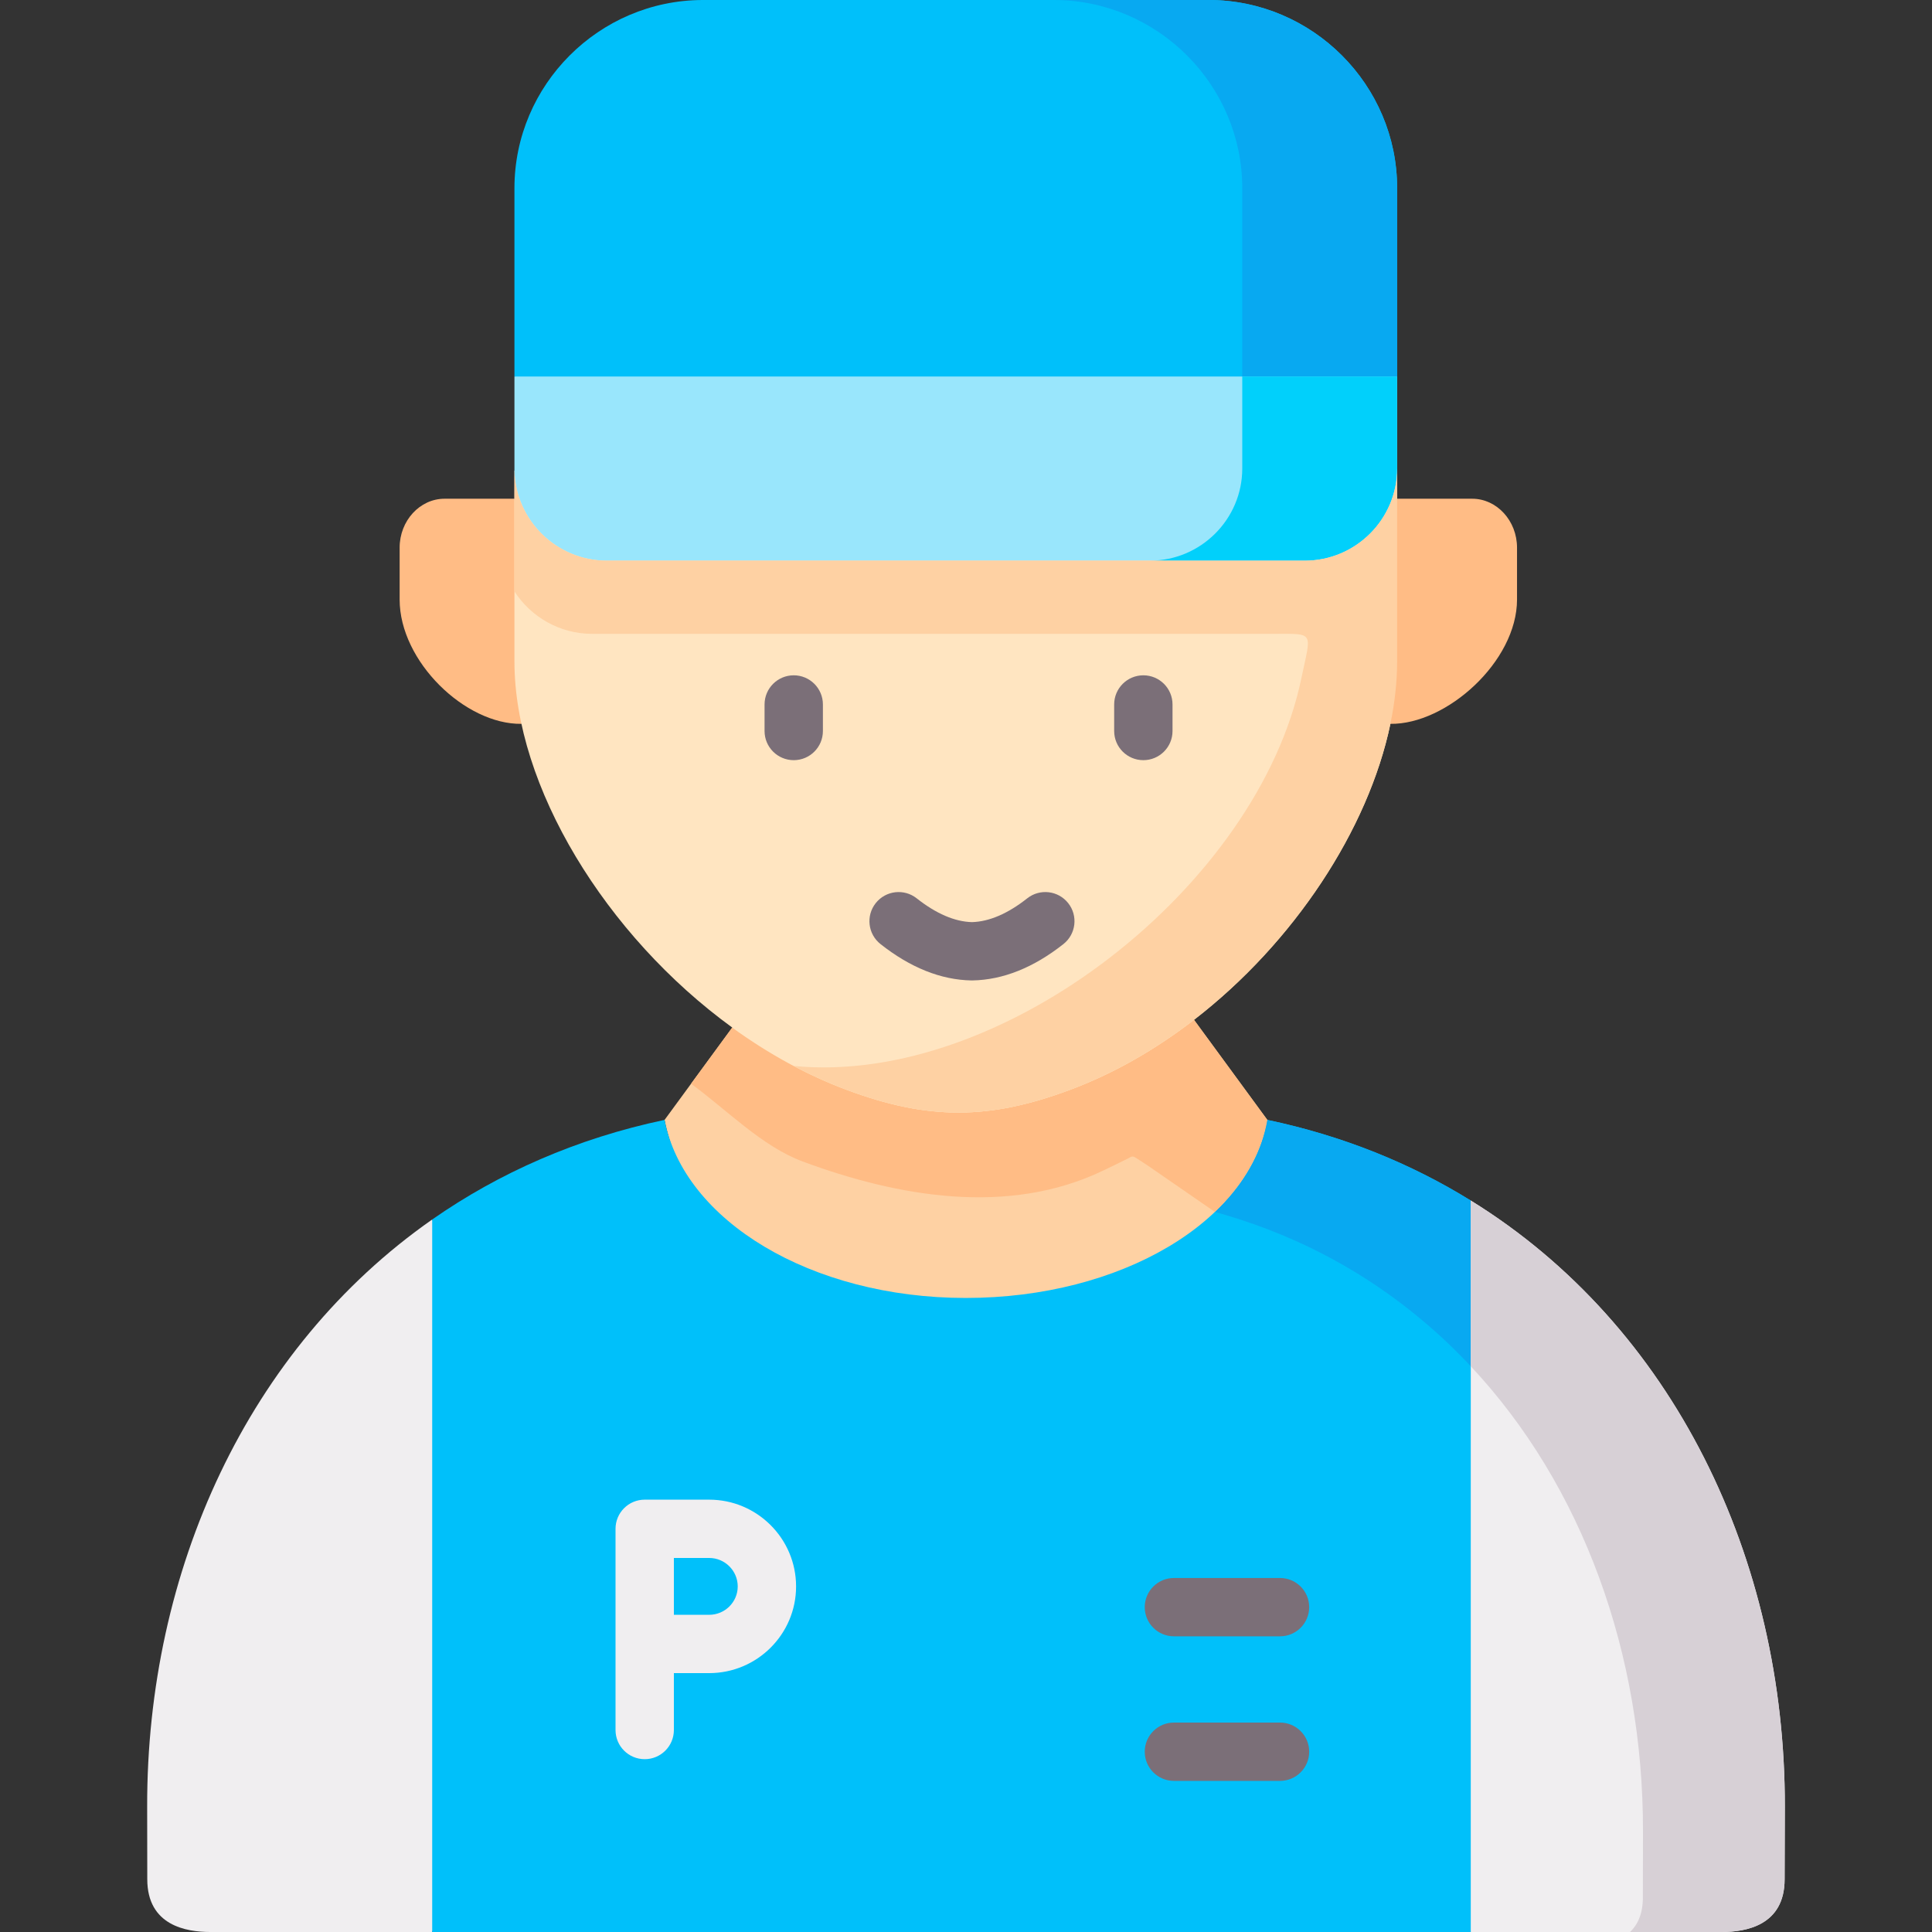 <svg id="Capa_1" enable-background="new 0 0 512 512" height="512" viewBox="0 0 512 512" width="512" xmlns="http://www.w3.org/2000/svg"><rect x="0" y="0" width="512" height="512" fill="#333333" stroke="none"/><g clip-rule="evenodd" fill-rule="evenodd"><path d="m105.907 145.134v13.754c0 16.412 17.407 33.144 32.268 32.94l22.825-23.858-24.668-35.802h-18.518c-6.553.001-11.907 5.841-11.907 12.966z" fill="#ffbc85"/><path d="m176.119 296.781c5.12 26.632 38.792 68.421 79.866 68.421s75.156-41.496 79.866-68.421l-19.425-26.515-59.329-26.136-63.045 28.18z" fill="#fed1a3"/><path d="m114.537 323.179c-48.914 34.196-75.683 93.125-75.537 155.676l.029 19.157c.001 12.294 10.357 13.988 16.676 13.988h12.433 37.154 9.245l34.755-96.922z" fill="#f0eef0"/><path d="m389.769 318.157-42.04 104.251 42.04 89.592h16.909 37.154 12.433c6.348 0 16.675-1.694 16.675-13.988l.06-19.156c.117-65.734-29.46-127.467-83.231-160.699z" fill="#f0eef0"/><path d="m114.537 323.179v188.821h141.448 133.783v-193.843c-15.885-9.841-33.936-17.171-53.917-21.376-4.71 26.924-38.851 47.191-79.925 47.191-41.045 0-74.688-20.558-79.808-47.191-23.257 4.906-43.881 14.046-61.581 26.398z" fill="#00c0fa"/><path d="m325.145 322.099c19.747 5.87 37.095 15.448 51.811 27.83 4.535 3.796 8.806 7.855 12.814 12.148v-43.92c-15.885-9.841-33.936-17.171-53.917-21.376-1.404 7.972-5.354 15.331-11.322 21.785-.819.876-1.668 1.752-2.574 2.599 1.081.291 2.134.613 3.188.934z" fill="#08a9f1"/><path d="m389.769 362.077c29.752 31.743 45.726 76.393 45.638 123.262l-.029 17.492c0 4.351-1.375 7.242-3.394 9.169h11.848 12.433c6.348 0 16.675-1.694 16.675-13.988l.06-19.156c.117-65.734-29.46-127.467-83.231-160.699z" fill="#d7d0d6"/><path d="m212.746 307.819c25.13 9.315 54.385 14.513 79.603 2.395 2.838-1.343 5.441-2.628 6.582-3.212 1.082-.555 1.141-.759 2.223-.088.556.38 1.814 1.197 2.867 1.869l17.933 12.382c.907-.847 1.755-1.723 2.574-2.599 5.968-6.454 9.918-13.813 11.322-21.785l-19.425-26.515c-10.151 7.826-21.268 14.251-33 18.602-21.356 7.943-37.417 7.972-58.773.058-4.856-1.811-9.625-3.942-14.276-6.424-5.646-2.979-11.117-6.395-16.324-10.192l-10.912 14.893c9.391 6.833 18.694 16.557 29.606 20.616z" fill="#ffbc85"/><path d="m136.332 175.3c0 32.998 24.106 72.596 57.72 97.009 9.537 6.921 19.864 12.644 30.601 16.616 21.356 7.914 37.417 7.885 58.773-.058 11.731-4.351 22.848-10.776 33-18.602 26.476-20.441 46.194-50.432 52.045-78.437 1.17-5.636 1.785-11.184 1.785-16.528v-43.131-8.001l-115.733-7.534-118.191 8.089z" fill="#ffe5c1"/><path d="m136.332 124.722c.293 13.17 11.175 23.858 24.457 23.858h185.009c13.457 0 24.457-10.98 24.457-24.413v-24.383l-116.902-19.332-117.02 19.332v24.384c-.001.174-.001.379-.001.554z" fill="#99e6fc"/><path d="m136.332 49.877v49.906h233.924v-49.906c0-27.392-22.409-49.79-49.821-49.877h-.146-133.96-.176c-27.411.088-49.821 22.486-49.821 49.877z" fill="#00c0fa"/><path d="m370.256 132.169-17.756 24.831c0 5.344 15.971 34.828 15.971 34.828 14.862.204 33.556-16.528 33.556-32.94v-13.754c0-7.125-5.354-12.966-11.878-12.966h-19.893z" fill="#ffbc85"/><path d="m329.211 49.877v43.102 6.804h41.045v-49.906c0-27.392-22.409-49.79-49.821-49.877h-.146-40.899c27.412.088 49.821 22.486 49.821 49.877z" fill="#08a9f1"/><path d="m329.211 121.51v2.657c0 13.433-11 24.413-24.457 24.413h41.045c13.457 0 24.457-10.98 24.457-24.413v-24.383h-41.045z" fill="#01d0fb"/><path d="m344.862 179.797c-11.468 54.988-78.989 108.077-134.486 102.704 4.652 2.482 9.42 4.614 14.276 6.424 21.356 7.914 37.417 7.885 58.773-.058 11.731-4.351 22.848-10.776 33-18.602 26.476-20.441 46.194-50.432 52.045-78.437 1.17-5.636 1.785-11.184 1.785-16.528v-43.131-8.001c0 13.433-11 24.413-24.457 24.413h-12.667-28.377-143.965c-13.282 0-24.165-10.688-24.457-23.858v7.447 24.559c4.359 6.746 11.965 11.243 20.566 11.243h180.592c11.059-.002 10.005-.732 7.372 11.825z" fill="#fed1a3"/></g><path d="m339.216 433.639h-28.114c-4.27 0-7.732-3.459-7.732-7.726s3.462-7.726 7.732-7.726h28.114c4.27 0 7.732 3.459 7.732 7.726s-3.462 7.726-7.732 7.726z" fill="#7b6f78"/><path d="m339.216 471.952h-28.114c-4.27 0-7.732-3.459-7.732-7.726s3.462-7.726 7.732-7.726h28.114c4.27 0 7.732 3.459 7.732 7.726s-3.462 7.726-7.732 7.726z" fill="#7b6f78"/><path d="m210.347 201.453c-4.27 0-7.732-3.459-7.732-7.726v-7.037c0-4.268 3.462-7.726 7.732-7.726s7.732 3.459 7.732 7.726v7.037c0 4.267-3.462 7.726-7.732 7.726z" fill="#7b6f78"/><path d="m302.998 201.453c-4.27 0-7.732-3.459-7.732-7.726v-7.037c0-4.268 3.462-7.726 7.732-7.726s7.732 3.459 7.732 7.726v7.037c0 4.267-3.462 7.726-7.732 7.726z" fill="#7b6f78"/><path d="m187.938 397.424h-17.085c-4.27 0-7.732 3.459-7.732 7.726v30.516 22.807c0 4.268 3.462 7.726 7.732 7.726s7.732-3.459 7.732-7.726v-15.08h9.353c12.7 0 23.032-10.304 23.032-22.97 0-12.683-10.332-22.999-23.032-22.999zm0 30.516h-9.353v-15.063h9.353c4.173 0 7.568 3.385 7.568 7.546.001 4.144-3.394 7.517-7.568 7.517z" fill="#f0eef0"/><path d="m257.565 259.828c-.048 0-.097 0-.145-.001-8.07-.152-16.17-3.393-24.074-9.635-3.35-2.646-3.92-7.505-1.272-10.853 2.647-3.347 7.51-3.917 10.859-1.272 5.138 4.057 10.06 6.178 14.633 6.306 4.592-.128 9.523-2.248 14.66-6.305 3.351-2.647 8.212-2.076 10.86 1.271 2.648 3.348 2.078 8.207-1.272 10.852-7.904 6.243-16.014 9.485-24.104 9.636-.048.001-.096.001-.145.001z" fill="#7b6f78"/></svg>